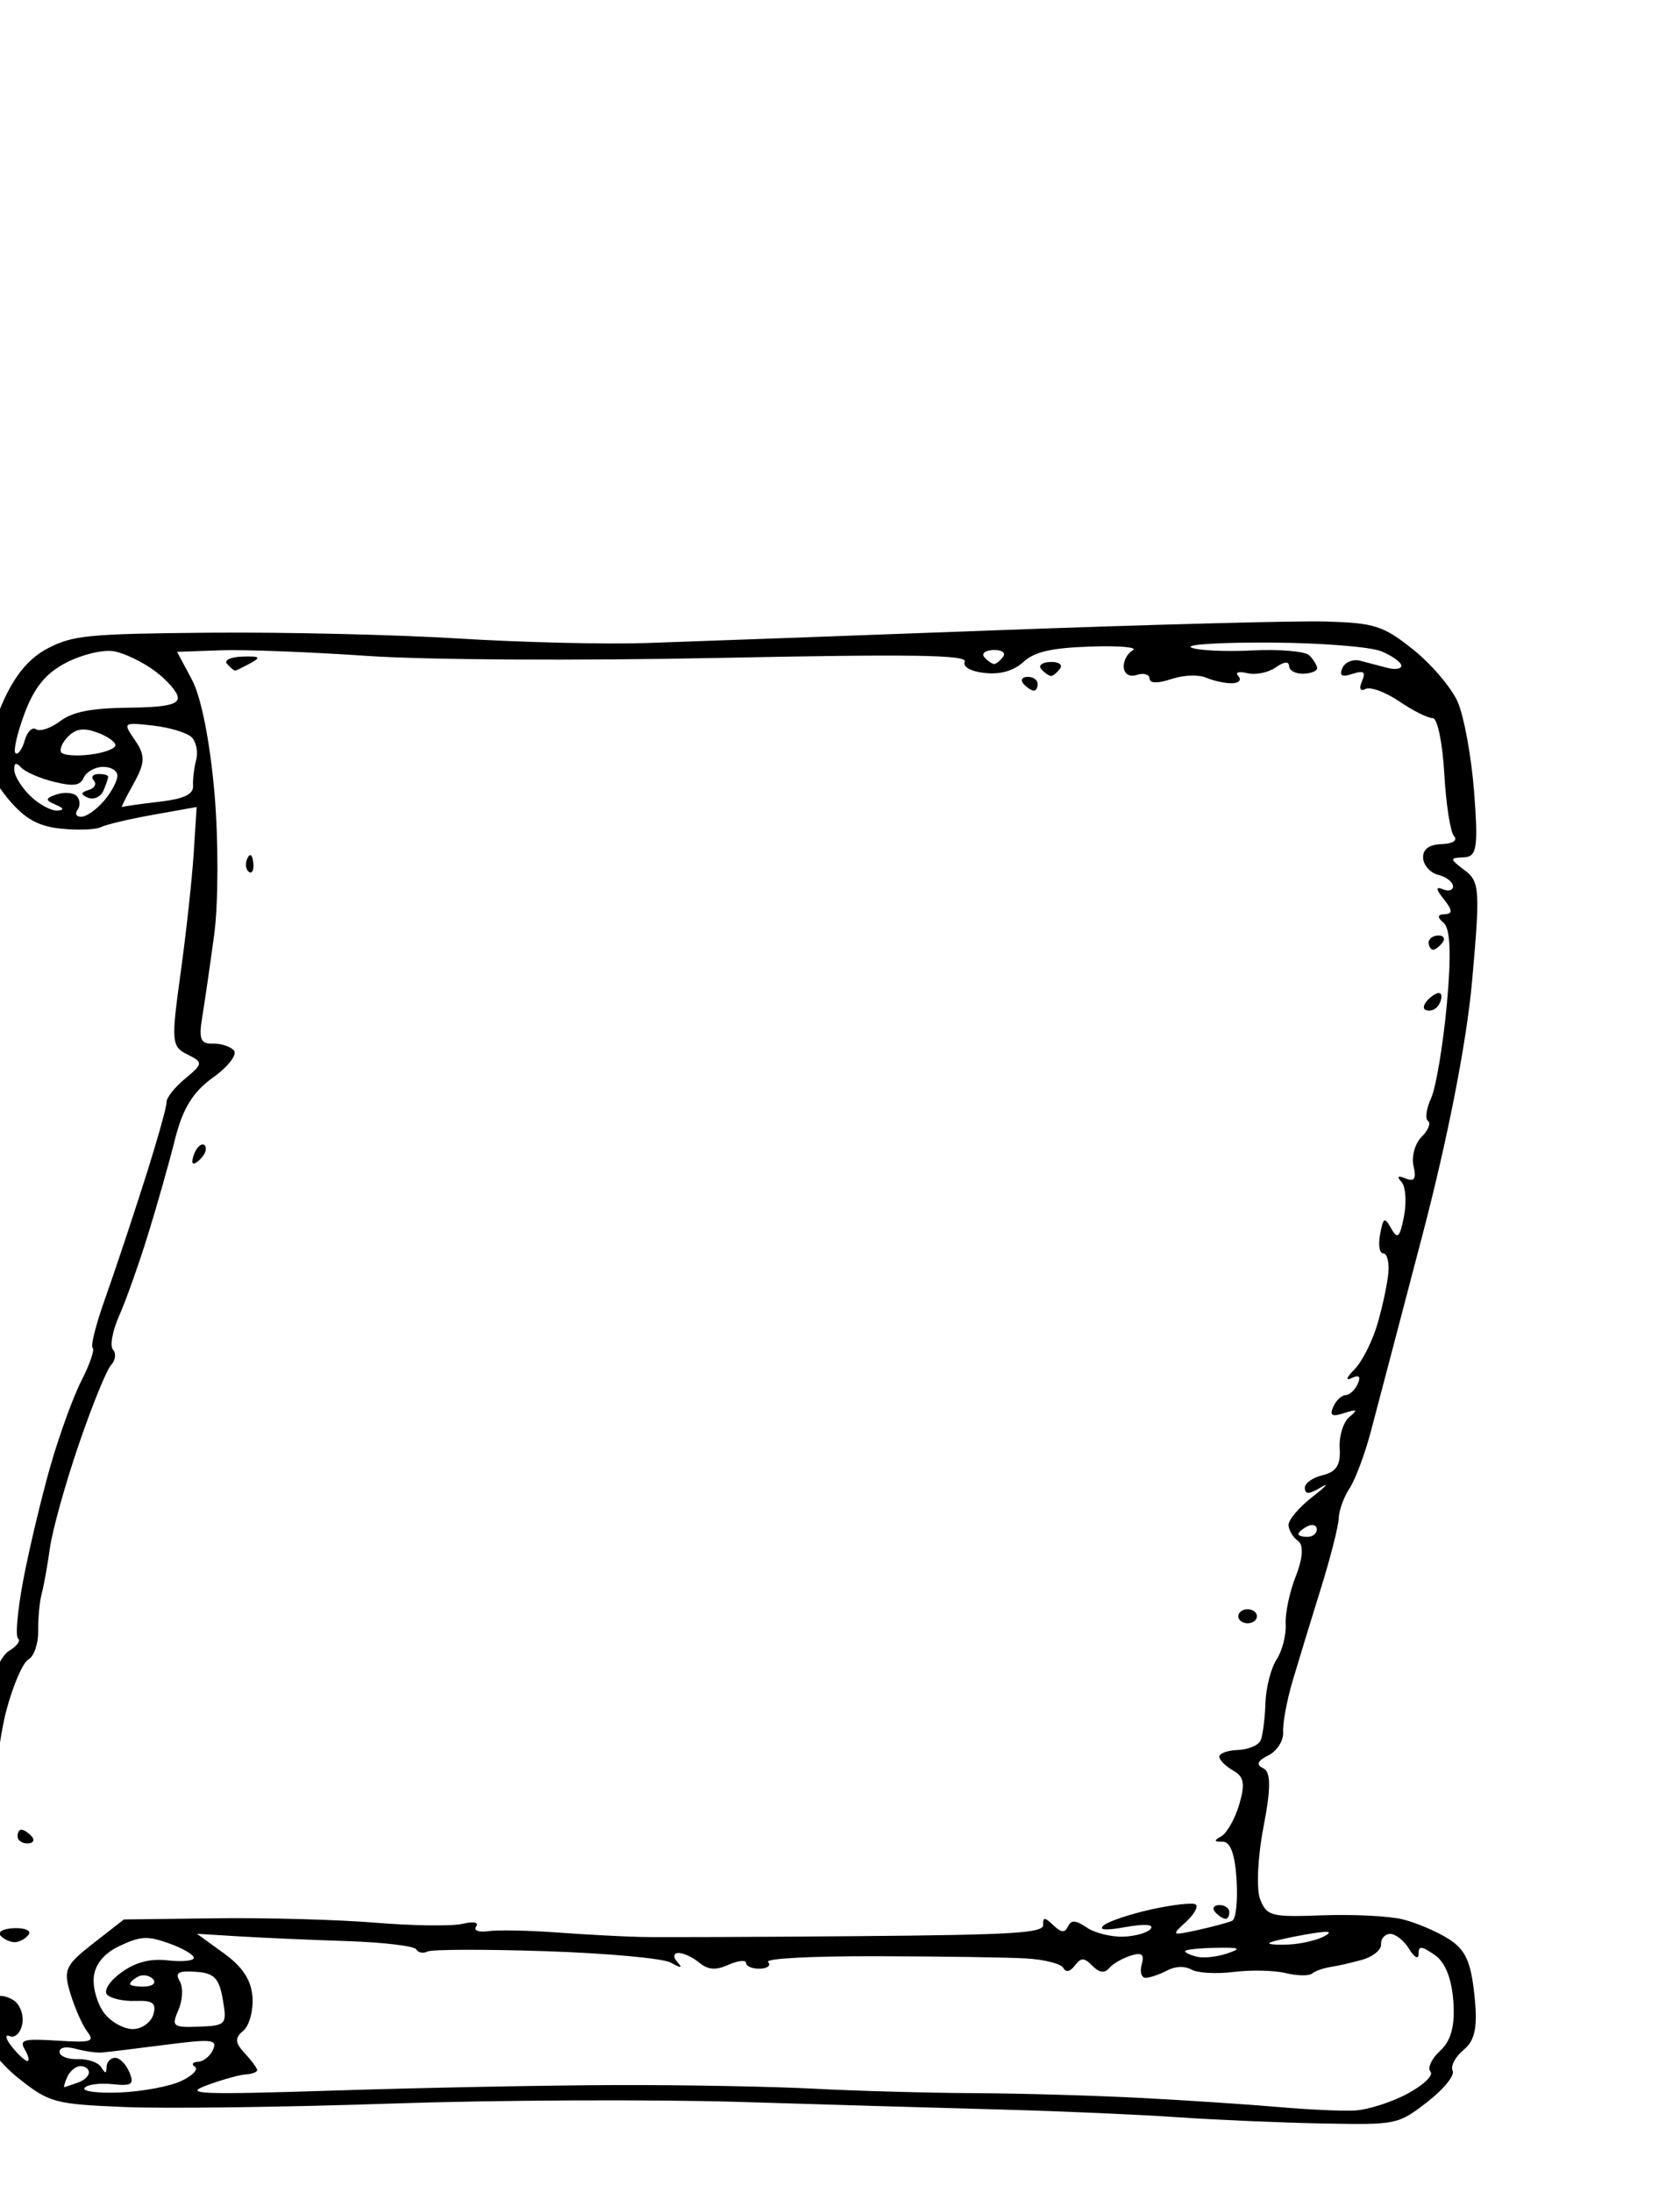 <?xml version="1.0" encoding="UTF-8" standalone="no"?>
<svg
   xmlns:dc="http://purl.org/dc/elements/1.1/"
   xmlns:cc="http://creativecommons.org/ns#"
   xmlns:rdf="http://www.w3.org/1999/02/22-rdf-syntax-ns#"
   xmlns:svg="http://www.w3.org/2000/svg"
   xmlns="http://www.w3.org/2000/svg"
   xmlns:sodipodi="http://sodipodi.sourceforge.net/DTD/sodipodi-0.dtd"
   xmlns:inkscape="http://www.inkscape.org/namespaces/inkscape"
   version="1.0"
   width="360pt"
   height="469.565pt"
   viewBox="0 0 360 469.565"
   preserveAspectRatio="xMidYMid meet"
   id="svg4515"
   sodipodi:docname="GKLogo_2.svg"
   inkscape:version="0.92.1 r15371">
  <defs
     id="defs4519" />
  <sodipodi:namedview
     pagecolor="#ffffff"
     bordercolor="#666666"
     borderopacity="1"
     objecttolerance="10"
     gridtolerance="10"
     guidetolerance="10"
     inkscape:pageopacity="0"
     inkscape:pageshadow="2"
     inkscape:window-width="1920"
     inkscape:window-height="1003"
     id="namedview4517"
     showgrid="false"
     inkscape:zoom="1.29375"
     inkscape:cx="240"
     inkscape:cy="313.04348"
     inkscape:window-x="-9"
     inkscape:window-y="-9"
     inkscape:window-maximized="1"
     inkscape:current-layer="svg4515" />
  <g
     transform="matrix(-0.004,1.4652049e-4,1.9396903e-4,0.003,321.634,100.683)"
     id="g4513"
     style="fill:#000000;stroke:none">
    <path
       d="m 15245,117329 c -3963,294 -4021,281 -5669,-1258 -916,-855 -1574,-1826 -1464,-2157 110,-331 -187,-989 -660,-1462 -650,-650 -837,-1599 -764,-3893 75,-2400 324,-3246 1191,-4053 602,-562 1678,-1243 2391,-1513 712,-271 2626,-493 4253,-493 2766,0 2979,-84 3283,-1295 179,-713 -11,-3019 -422,-5125 -543,-2782 -595,-3935 -191,-4214 380,-262 279,-548 -318,-900 -481,-284 -875,-1018 -875,-1632 0,-614 -306,-2234 -679,-3600 -374,-1366 -1193,-4284 -1821,-6484 -628,-2200 -1172,-4450 -1209,-5000 -38,-550 -342,-1489 -676,-2086 -335,-597 -937,-2397 -1338,-4000 C 9876,66561 8323,60300 6827,54250 5132,47394 3804,40628 3303,36290 c -747,-6460 -745,-7025 24,-7875 768,-848 768,-915 4,-915 -709,0 -818,-646 -784,-4625 22,-2544 282,-5470 577,-6504 295,-1033 1288,-2756 2206,-3828 1501,-1755 1957,-1976 4544,-2203 1582,-138 9514,-246 17626,-239 8113,7 16550,6 18750,-3 2200,-8 6713,-373 10030,-811 3316,-437 9278,-916 13250,-1064 6527,-243 7367,-176 8751,690 1053,659 1872,1849 2625,3817 602,1572 1094,3315 1094,3871 0,557 -490,1885 -1089,2950 -814,1448 -1500,2014 -2717,2243 -896,168 -1854,166 -2128,-3 -275,-170 -1555,-506 -2846,-747 l -2347,-439 321,3323 c 177,1827 677,5644 1112,8482 744,4862 739,5197 -84,5799 -822,601 -810,703 202,1715 592,592 1076,1324 1076,1626 0,303 666,2834 1480,5625 813,2791 1940,6517 2504,8279 564,1762 931,3298 815,3413 -115,115 205,1149 710,2296 506,1148 1395,3887 1976,6087 582,2200 1399,5768 1816,7929 417,2161 636,4051 486,4200 -149,150 93,539 539,864 445,326 1135,2036 1532,3800 397,1764 1063,6920 1481,11457 595,6463 635,8792 186,10750 -343,1494 -1237,3278 -2224,4434 -1572,1842 -1838,1954 -5600,2348 -2173,228 -8563,429 -14201,448 -5637,18 -14075,378 -18750,799 -4675,421 -10975,975 -14000,1230 -3025,256 -7187,703 -9250,994 -2062,291 -5552,663 -7755,826 z m -1712,-837 c 706,4 2506,-197 4000,-448 1494,-250 4742,-698 7217,-995 2475,-297 6525,-652 9000,-789 2475,-137 6300,-466 8500,-730 2200,-264 6925,-613 10500,-776 3575,-163 10325,-320 15000,-349 7456,-47 8316,-134 7000,-707 -825,-359 -1781,-663 -2125,-675 -344,-13 -625,-139 -625,-280 0,-141 276,-698 612,-1237 484,-774 484,-1110 0,-1594 -336,-336 -612,-1398 -612,-2360 0,-1218 416,-2191 1375,-3211 l 1375,-1464 -2250,295 c -1237,163 -3825,441 -5750,619 -1925,178 -3575,524 -3668,770 -92,245 -359,327 -593,182 -234,-145 -3082,-16 -6329,286 -3246,302 -6228,813 -6627,1135 -564,456 -641,447 -349,-39 206,-344 164,-625 -93,-625 -258,0 -745,333 -1082,739 -456,550 -858,609 -1562,233 -521,-279 -947,-312 -947,-73 0,239 -328,434 -728,434 -400,0 -603,-202 -450,-450 163,-263 -2268,-317 -5874,-130 -3383,175 -6949,420 -7925,545 -975,124 -1856,471 -1959,770 -118,349 -344,299 -625,-136 -365,-568 -523,-556 -939,68 -337,505 -623,575 -875,214 -206,-296 -743,-672 -1193,-838 -621,-228 -758,-69 -567,661 138,530 57,960 -182,955 -238,-4 -763,-216 -1166,-471 -452,-286 -951,-283 -1300,7 -312,258 -1324,382 -2249,274 -925,-108 -2173,-9 -2774,219 -600,228 -1233,273 -1407,99 -174,-173 -619,-360 -990,-414 -370,-55 -1151,-251 -1735,-436 -584,-186 -1062,-660 -1062,-1054 0,-394 -232,-716 -516,-716 -284,0 -720,506 -968,1125 -249,619 -467,796 -484,393 -27,-610 -170,-595 -854,89 -537,537 -829,1694 -843,3340 -15,1739 255,2824 871,3504 490,542 758,1203 594,1469 -165,265 432,951 1326,1523 893,572 2201,1044 2907,1049 z m 65872,-4510 c 1184,10 2034,-177 1886,-415 -147,-238 -820,-327 -1496,-198 -1048,200 -1188,80 -953,-817 151,-579 473,-1052 716,-1052 243,0 460,281 481,625 32,500 90,500 292,0 139,-344 684,-625 1211,-625 527,0 958,-249 958,-553 0,-333 -350,-409 -875,-191 -481,200 -1100,350 -1375,334 -275,-16 -1799,-187 -3387,-381 -2553,-311 -2850,-257 -2571,470 173,451 553,821 845,821 291,0 373,157 181,349 -192,192 164,634 791,982 628,349 2111,642 3296,651 z m 2954,-521 c 60,21 -20,-298 -178,-711 -158,-412 -489,-750 -734,-750 -246,0 -447,206 -447,458 0,252 281,572 625,711 344,139 674,270 734,292 z m 1889,-1961 c 119,0 472,-477 784,-1060 312,-584 346,-924 75,-756 -271,167 -591,-211 -712,-841 -120,-630 55,-1402 390,-1714 335,-313 745,-432 912,-266 167,167 301,-1028 299,-2655 -3,-1627 -232,-5545 -511,-8708 -278,-3162 -869,-7212 -1313,-9000 -444,-1787 -1058,-3411 -1364,-3608 -307,-196 -586,-1096 -619,-2000 -34,-903 -176,-2092 -316,-2642 -140,-550 -410,-2012 -600,-3250 -190,-1237 -1038,-4500 -1886,-7250 -848,-2750 -1751,-5271 -2007,-5603 -256,-332 -330,-823 -164,-1092 166,-269 -32,-1348 -440,-2397 -408,-1049 -1222,-3595 -1809,-5658 -587,-2062 -1388,-5100 -1782,-6750 -525,-2204 -1123,-3353 -2255,-4333 -848,-733 -1390,-1577 -1206,-1875 184,-298 689,-542 1121,-542 633,0 722,-366 461,-1875 -179,-1031 -597,-3675 -929,-5875 -332,-2200 -560,-6735 -505,-10077 60,-3673 379,-6887 805,-8125 l 706,-2048 -2316,4 c -1275,2 -4792,353 -7817,780 -3164,446 -11163,898 -18833,1064 -10280,223 -13279,431 -13096,907 138,360 -291,718 -1029,859 -834,160 -1554,-75 -2107,-686 -630,-696 -1540,-926 -3637,-920 -1539,4 -2551,173 -2249,375 303,202 546,739 542,1194 -4,483 -286,721 -674,572 -367,-141 -667,-12 -667,285 0,360 -390,393 -1167,98 -682,-260 -1460,-258 -1875,4 -389,247 -1003,452 -1363,456 -359,5 -517,-214 -349,-486 176,-285 -26,-367 -476,-194 -431,165 -1117,22 -1526,-317 -517,-429 -744,-446 -744,-56 0,308 -337,561 -750,561 -412,0 -747,-169 -742,-375 4,-206 173,-620 375,-920 202,-300 1568,-524 3036,-498 1468,26 2931,-141 3250,-371 320,-229 -1605,-293 -4278,-141 -2672,152 -5316,562 -5875,911 -559,349 -1016,829 -1016,1068 0,238 337,296 750,129 412,-166 1058,-428 1435,-582 377,-153 816,61 975,475 207,540 59,665 -522,442 -615,-236 -731,-102 -481,551 196,510 131,739 -159,560 -269,-167 -1064,272 -1767,974 -702,702 -1479,1277 -1728,1277 -248,0 -439,1783 -425,3963 15,2180 -123,4205 -305,4500 -196,316 92,537 697,537 677,0 1030,324 1030,947 0,520 -337,1076 -750,1234 -412,158 -750,533 -750,833 0,300 247,392 550,205 386,-239 381,-25 -18,721 -426,796 -423,1060 12,1060 397,0 421,196 77,625 -336,420 -295,2350 126,5875 345,2888 866,5846 1158,6574 292,728 401,1453 242,1613 -159,159 21,663 401,1120 379,458 617,1389 528,2069 -116,882 16,1126 458,853 412,-254 494,-178 244,226 -208,336 -215,1439 -18,2452 294,1507 425,1663 720,857 321,-877 390,-835 621,375 143,749 97,1361 -102,1361 -199,0 -294,618 -211,1373 83,755 424,2387 758,3625 333,1239 966,2684 1405,3213 439,528 520,798 180,599 -419,-245 -523,-110 -322,414 164,427 475,776 691,776 216,0 532,363 702,806 235,612 98,725 -571,470 -706,-269 -757,-210 -256,294 344,347 625,1346 625,2222 0,1171 264,1660 1000,1853 550,144 1000,535 1000,869 0,472 -197,468 -875,-15 -481,-343 -256,-44 500,665 756,708 1375,1591 1375,1962 0,371 -208,888 -461,1149 -283,291 -189,1250 242,2475 387,1100 707,2634 711,3408 5,774 279,1899 610,2500 332,601 668,1992 748,3092 80,1100 252,2281 382,2625 130,344 694,625 1252,625 559,0 1016,197 1016,439 0,241 -317,701 -703,1022 -553,459 -595,982 -195,2437 280,1018 766,2017 1079,2219 409,265 394,370 -56,375 -422,6 -625,890 -625,2728 0,1497 169,2816 375,2931 206,116 1044,371 1861,567 1437,345 1458,325 624,-596 -474,-524 -738,-1077 -587,-1228 151,-152 1221,-46 2376,234 1156,281 2326,734 2601,1007 332,330 -56,393 -1150,189 -1029,-193 -1535,-124 -1345,184 167,270 837,492 1489,492 651,0 1520,-335 1930,-746 565,-565 807,-595 998,-125 188,464 386,431 782,-129 430,-607 532,-617 538,-52 7,585 1593,637 9883,325 5431,-205 10663,-433 11625,-508 963,-75 2988,-318 4500,-541 1513,-223 3168,-346 3680,-274 511,72 792,-91 624,-363 -181,-292 115,-384 724,-225 566,149 2648,10 4626,-306 1978,-317 5813,-647 8523,-733 l 4927,-158 1728,1630 c 1570,1481 1696,1803 1382,3542 -190,1052 -537,2285 -771,2739 -373,723 -166,792 1649,548 1786,-239 2030,-163 1757,549 -175,455 -220,827 -101,827 z m -9291,-2000 c 1411,0 1485,-88 1045,-1246 -261,-685 -336,-1605 -168,-2044 237,-616 35,-760 -889,-629 -983,139 -1223,502 -1350,2044 -148,1789 -86,1875 1362,1875 z m 3517,0 c 471,0 1139,-526 1483,-1169 344,-643 550,-1817 459,-2609 -108,-937 -633,-1701 -1502,-2187 -1147,-641 -1517,-649 -2625,-56 -709,379 -1289,871 -1289,1093 0,222 621,279 1379,127 961,-192 1734,32 2546,736 642,557 1020,1249 841,1538 -179,290 -853,527 -1499,527 -927,0 -1119,210 -912,1000 144,550 647,1000 1119,1000 z m -57099,-2373 c 344,-129 625,-322 625,-430 0,-109 -731,-181 -1625,-162 -1323,29 -1439,109 -625,431 550,218 1281,290 1625,161 z m -4917,-635 c 665,5 1115,-72 1000,-170 -114,-98 -995,-323 -1958,-499 -1231,-226 -1528,-176 -1000,170 413,270 1294,495 1958,499 z m 61262,8 c 429,0 780,-99 780,-220 0,-122 -209,-350 -465,-509 -256,-158 -607,-59 -780,221 -173,279 37,508 465,508 z M 14000,75500 c 275,0 500,-99 500,-220 0,-122 -225,-360 -500,-530 -275,-170 -500,-71 -500,220 0,292 225,530 500,530 z M 77058,21000 c 275,0 362,-225 192,-500 -170,-275 -176,-715 -13,-978 162,-263 644,-344 1071,-181 627,241 648,379 109,721 -457,289 -479,425 -70,430 328,5 947,-492 1375,-1103 428,-611 775,-1455 770,-1875 -5,-536 -120,-587 -385,-170 -207,326 -972,820 -1700,1096 -1030,392 -1383,343 -1599,-219 -152,-396 -621,-721 -1042,-721 -421,0 -766,287 -766,639 0,351 350,1139 778,1750 428,611 1004,1111 1280,1111 z m -2191,-584 c 64,46 -256,-698 -711,-1653 -683,-1431 -722,-1970 -223,-3066 600,-1316 589,-1326 -1014,-1006 -890,178 -1802,602 -2026,942 -223,339 -294,1067 -156,1617 137,550 252,1380 256,1845 5,606 536,900 1882,1041 1031,108 1928,234 1992,280 z m 3055,-4058 c 95,-215 -97,-717 -427,-1114 -444,-534 -847,-591 -1548,-216 -521,279 -947,709 -947,956 0,247 619,521 1375,608 756,87 1453,-18 1547,-234 z m 2442,-56 c 131,-130 -147,-1395 -616,-2809 -614,-1847 -1298,-2842 -2425,-3527 -885,-538 -2007,-831 -2571,-670 -551,157 -1508,842 -2127,1522 -619,681 -1125,1550 -1125,1932 0,517 687,671 2704,603 1964,-66 2967,147 3665,779 529,479 1122,711 1316,516 195,-195 487,151 648,769 162,617 401,1016 531,885 z M 27750,12500 c 105,0 330,-225 500,-500 170,-275 -55,-500 -500,-500 -445,0 -670,225 -500,500 170,275 395,500 500,500 z"
       id="path4487"
       inkscape:connector-curvature="0" />
    <path
       d="m 19720,102500 c -121,0 -220,-225 -220,-500 0,-275 238,-500 530,-500 291,0 390,225 220,500 -170,275 -408,500 -530,500 z"
       id="path4489"
       inkscape:connector-curvature="0" />
    <path
       d="m 84500,101000 c -243,0 -580,-225 -750,-500 -170,-275 168,-500 750,-500 582,0 920,225 750,500 -170,275 -507,500 -750,500 z"
       id="path4491"
       inkscape:connector-curvature="0" />
    <path
       d="m 83470,94000 c -291,0 -390,-225 -220,-500 170,-275 408,-500 530,-500 121,0 220,225 220,500 0,275 -238,500 -530,500 z"
       id="path4493"
       inkscape:connector-curvature="0" />
    <path
       d="m 17500,81500 c -275,0 -500,-225 -500,-500 0,-275 225,-500 500,-500 275,0 500,225 500,500 0,275 -225,500 -500,500 z"
       id="path4495"
       inkscape:connector-curvature="0" />
    <path
       d="m 72264,46000 c -113,0 -353,-240 -535,-533 -181,-294 -222,-641 -91,-772 131,-131 372,109 535,533 162,425 203,772 91,772 z"
       id="path4497"
       inkscape:connector-curvature="0" />
    <path
       d="m 5925,38242 c -142,142 -408,108 -592,-75 -183,-184 -333,-566 -333,-850 0,-314 233,-284 592,75 325,325 475,708 333,850 z"
       id="path4499"
       inkscape:connector-curvature="0" />
    <path
       d="m 5280,34000 c -122,0 -360,-225 -530,-500 -170,-275 -71,-500 220,-500 292,0 530,225 530,500 0,275 -99,500 -220,500 z"
       id="path4501"
       inkscape:connector-curvature="0" />
    <path
       d="m 68302,25365 c -166,166 -284,-130 -263,-657 24,-582 143,-701 303,-302 144,361 126,792 -40,959 z"
       id="path4503"
       inkscape:connector-curvature="0" />
    <path
       d="m 25720,14500 c -121,0 -220,-225 -220,-500 0,-275 238,-500 530,-500 291,0 390,225 220,500 -170,275 -408,500 -530,500 z"
       id="path4505"
       inkscape:connector-curvature="0" />
    <path
       d="m 24750,13500 c -105,0 -330,-225 -500,-500 -170,-275 55,-500 500,-500 445,0 670,225 500,500 -170,275 -395,500 -500,500 z"
       id="path4507"
       inkscape:connector-curvature="0" />
    <path
       d="m 68345,10992 c -52,-4 -432,-225 -845,-492 -603,-390 -524,-486 405,-492 643,-5 1017,213 845,492 -170,275 -352,497 -405,492 z"
       id="path4509"
       inkscape:connector-curvature="0" />
    <path
       d="m 76653,19656 c -302,186 -684,-16 -851,-450 -166,-433 -302,-882 -302,-997 0,-115 238,-209 530,-209 291,0 402,206 246,457 -155,252 -11,548 321,659 424,141 441,302 56,540 z"
       id="path4511"
       inkscape:connector-curvature="0" />
  </g>
</svg>
